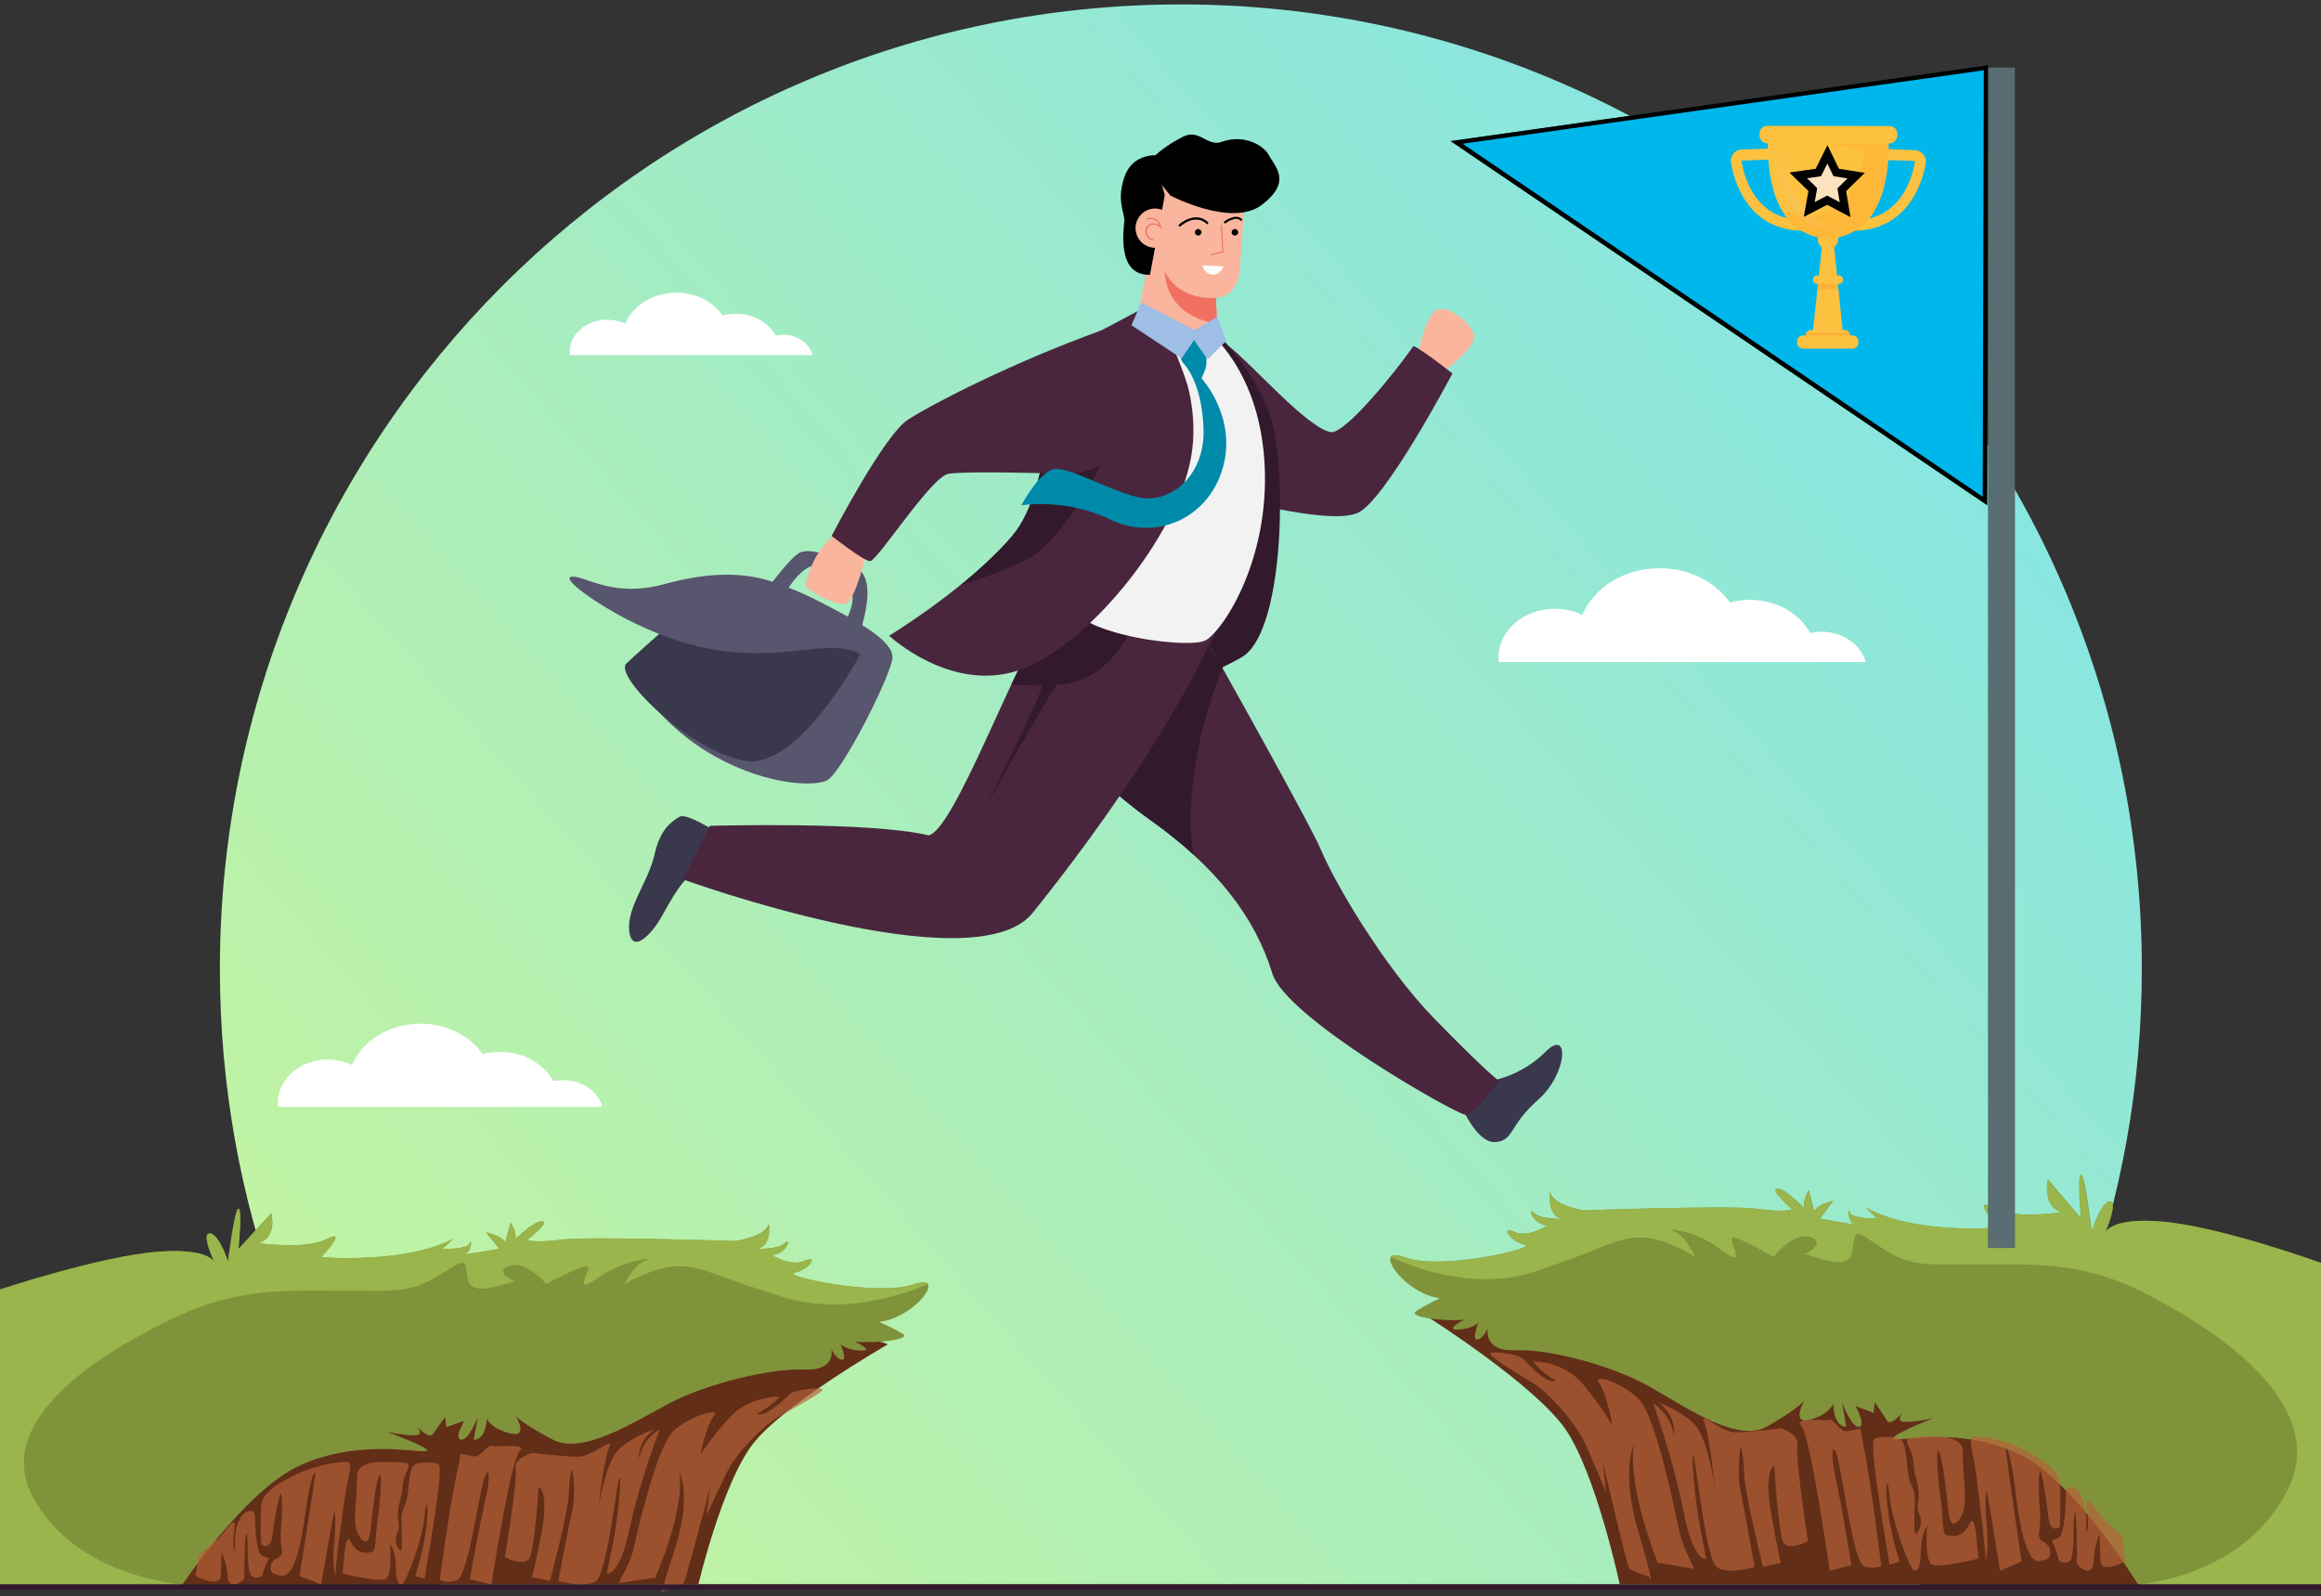 <svg width="285" height="196" viewBox="0 0 285 196" fill="none" xmlns="http://www.w3.org/2000/svg">
<rect x="0" y="0" width="285" height="196" fill="#333333" stroke="none"/>
<path fill-rule="evenodd" clip-rule="evenodd" d="M145 0.543C79.83 0.543 27 53.562 27 118.965C27 147.694 37.194 174.034 54.149 194.54H235.851C252.806 174.034 263 147.694 263 118.965C263 53.562 210.17 0.543 145 0.543Z" fill="url(#paint0_linear_1004_6112)"/>
<path d="M229.093 81.293C228.522 79.173 226.322 77.57 223.687 77.57C223.198 77.57 222.736 77.624 222.274 77.733C220.97 75.314 218.145 73.656 214.858 73.656C214.016 73.656 213.201 73.765 212.413 73.983C210.647 71.455 207.441 69.77 203.774 69.77C199.427 69.77 195.706 72.162 194.293 75.504C193.288 75.015 192.147 74.743 190.924 74.743C187.094 74.743 183.997 77.434 183.997 80.722C183.997 80.912 183.997 81.102 184.024 81.293H229.093Z" fill="white"/>
<path d="M73.974 135.914C73.485 134.039 71.529 132.625 69.193 132.625C68.758 132.625 68.35 132.68 67.943 132.761C66.802 130.642 64.275 129.147 61.396 129.147C60.635 129.147 59.929 129.256 59.25 129.419C57.701 127.191 54.849 125.696 51.616 125.696C47.758 125.696 44.471 127.816 43.222 130.778C42.352 130.343 41.32 130.098 40.233 130.098C36.865 130.098 34.121 132.462 34.121 135.397C34.121 135.56 34.121 135.751 34.148 135.914H73.974Z" fill="white"/>
<path d="M99.754 43.574C99.374 42.161 97.907 41.101 96.168 41.101C95.843 41.101 95.544 41.128 95.245 41.21C94.376 39.607 92.501 38.52 90.355 38.52C89.784 38.52 89.241 38.601 88.752 38.737C87.584 37.052 85.465 35.938 83.047 35.938C80.168 35.938 77.695 37.514 76.772 39.742C76.12 39.416 75.359 39.253 74.544 39.253C72.018 39.253 69.953 41.02 69.953 43.221C69.953 43.357 69.953 43.465 69.98 43.601H99.754V43.574Z" fill="white"/>
<path d="M105.459 78.113C106.627 74.472 107.361 70.477 104.725 69.499C102.063 68.548 100.162 67.27 98.369 67.787C97.173 68.14 93.805 72.868 93.805 72.868C93.805 72.868 96.087 74.906 95.924 74.173C95.788 73.439 98.45 69.173 100.162 69.499C101.873 69.798 104.372 71.075 104.671 73.086C104.943 75.097 102.715 78.113 102.715 78.113L105.894 78.385L105.459 78.113Z" fill="#58556E"/>
<path d="M88.969 71.238C91.251 70.097 95.761 71.347 100.841 73.983C105.948 76.591 109.588 78.765 109.588 80.695C109.588 82.624 103.313 95.043 101.493 95.858C99.673 96.646 93.289 96.32 86.687 92.217C80.086 88.113 77.233 82.352 77.233 82.352L88.969 71.238Z" fill="#58556E"/>
<path d="M105.622 80.369C101.302 76.618 90.246 70.667 88.996 71.238C87.746 71.808 78.51 79.907 76.907 81.483C75.304 83.086 85.22 92.651 91.713 93.44C98.205 94.282 105.622 80.369 105.622 80.369Z" fill="#3A384D"/>
<path d="M106.057 80.45C100.596 77.379 93.18 83.874 78.021 76.564C73.566 74.417 68.567 70.885 70.279 70.803C71.99 70.749 75.305 73.466 81.661 71.7C88.046 69.933 92.419 70.504 95.19 71.564C97.961 72.597 106.057 76.999 106.057 78.711C106.057 80.45 106.057 80.45 106.057 80.45Z" fill="#58556E"/>
<path d="M88.019 102.19C88.019 102.19 84.269 99.744 83.427 100.288C82.585 100.831 81.091 101.646 80.358 104.962C79.624 108.25 76.935 111.429 77.261 114.31C77.587 117.163 79.923 114.853 81.2 112.625C82.477 110.396 83.862 107.543 86.198 106.483C88.507 105.369 88.019 102.19 88.019 102.19Z" fill="#3A384D"/>
<path d="M182.801 132.734C183.235 132.734 186.821 132.109 189.81 129.12C192.771 126.158 192.472 131.864 188.859 135.044C185.246 138.223 185.898 140.126 183.561 140.234C181.225 140.343 179.215 135.343 179.215 135.343L182.801 132.734Z" fill="#3A384D"/>
<path d="M173.999 43.954C173.999 43.954 174.95 38.574 176.553 38.003C178.155 37.46 181.225 40.177 181.008 41.509C180.791 42.867 177.938 45.286 176.553 45.938C175.167 46.59 173.999 43.954 173.999 43.954Z" fill="#F9B59D"/>
<path d="M104.1 64.825C100.188 66.238 99.02 71.156 98.912 71.754C98.803 72.352 102.307 74.281 103.693 74.173C105.078 74.064 106.545 67.162 106.545 67.162L104.1 64.825Z" fill="#F9B59D"/>
<path d="M143.302 59.96C156.07 62.189 163.106 64.227 166.583 63.031C169.897 61.89 178.346 45.857 178.346 45.857C178.346 45.857 174.407 42.759 173.565 42.487C171.228 45.83 165.089 53.384 163.377 53.058C160.416 52.46 153.733 44.688 150.854 42.487C146.833 39.443 144.578 44.253 142.215 47.569C137.678 53.955 143.302 59.96 143.302 59.96Z" fill="#49263E"/>
<path d="M146.534 38.003C146.534 38.003 154.521 44.933 156.26 52.08C157.998 59.227 157.537 77.868 152.429 80.722C147.349 83.575 141.916 85.178 141.916 85.178L146.534 38.003Z" fill="#33192C"/>
<path d="M145.393 73.602C145.393 73.602 160.715 100.749 162.263 104.472C163.812 108.195 169.788 118.576 176.172 125.125C182.556 131.674 184.05 132.707 184.05 132.707C184.05 132.707 181.116 137 179.894 136.865C178.672 136.729 157.917 125.016 156.232 119.527C154.14 112.679 149.441 106.511 141.209 100.668C132.978 94.825 126.485 86.456 126.485 86.456C126.485 86.456 137.189 74.145 137.895 74.2C138.601 74.254 145.393 73.602 145.393 73.602Z" fill="#49263E"/>
<path d="M146.561 104.934C144.985 103.494 143.193 102.054 141.209 100.641C132.978 94.798 126.485 86.428 126.485 86.428C126.485 86.428 137.189 74.118 137.895 74.173C138.601 74.254 145.963 74.906 145.963 74.906C145.963 74.906 147.702 78.33 150.12 81.972C146.751 90.206 145.529 99.445 146.561 104.934Z" fill="#33192C"/>
<path d="M153.734 64.172C150.854 80.803 133.93 103.25 126.785 112.109C119.613 120.94 83.862 107.978 83.862 107.978L87.149 101.402C87.149 101.402 106.872 100.831 114.017 102.57C117.114 102 124.639 81.292 127.736 77.434C130.833 73.575 136.619 70.287 136.619 70.287L153.734 64.172Z" fill="#49263E"/>
<path d="M127.871 84.2C127.409 84.091 126.213 84.254 124.203 84.01C125.616 81.021 126.865 78.521 127.735 77.406C128.414 76.564 129.202 75.776 130.044 75.015L132.489 73.575L138.683 77.705C135.966 82.869 132.244 83.983 129.772 84.064C128.577 85.695 120.916 99.228 120.916 99.228C120.916 99.228 128.495 84.363 127.871 84.2Z" fill="#33192C"/>
<path d="M143.6 37.405C143.6 37.405 131.81 42.867 131.266 45.232C130.723 47.596 133.087 67.216 131.076 72.433C129.093 77.624 145.8 79.825 148.028 78.629C150.228 77.434 156.395 68.113 155.173 55.531C153.733 41.128 143.6 37.405 143.6 37.405Z" fill="#F2F2F2"/>
<path d="M141.155 37.405C141.155 37.405 148.001 46.21 146.262 56.102C144.524 65.966 133.359 79.58 125.019 82.325C116.679 85.07 109.181 78.059 109.181 78.059C109.181 78.059 118.879 72.162 124.285 65.803C129.691 59.444 128.713 43.248 130.56 42.732C132.435 42.215 141.155 37.405 141.155 37.405Z" fill="#49263E"/>
<path d="M124.312 65.803C126.839 62.841 127.98 57.705 128.659 53.058L138.711 49.416C138.711 49.416 132.272 65.966 125.671 68.928C121.84 70.64 119.395 71.428 118.037 71.808C120.238 69.961 122.52 67.895 124.312 65.803Z" fill="#33192C"/>
<path d="M141.155 37.405C141.291 36.807 143.03 35.802 143.03 35.802C143.03 35.802 148.327 42.406 148.816 44.552C149.305 46.699 147.077 51.074 147.077 51.074C147.077 51.074 144.035 40.721 141.155 37.405Z" fill="#F2F2F2"/>
<path d="M135.124 40.612C124.312 44.525 114.614 49.525 111.517 51.509C108.556 53.384 102.117 65.803 102.117 65.803C102.117 65.803 105.948 68.819 106.817 68.901C107.686 68.982 114.342 58.493 116.488 58.167C118.634 57.841 128.441 58.085 129.501 58.167C134.499 58.547 137.542 56.183 139.063 52.406C141.97 45.177 135.124 40.612 135.124 40.612Z" fill="#49263E"/>
<path d="M145.827 41.373C145.827 41.373 146.452 40.965 147.321 41.998C148.191 43.031 148.327 44.552 147.946 45.503C147.539 46.455 147.539 46.455 147.539 46.455C147.539 46.455 151.94 51.21 150.147 57.46C148.354 63.71 141.888 66.482 136.346 63.792C130.777 61.102 125.398 62.053 125.398 62.053C125.398 62.053 127.572 58.004 129.392 57.596C131.212 57.188 137.515 60.939 140.557 61.183C144.062 61.455 147.973 58.221 147.783 52.65C147.62 48.275 146.371 45.775 145.338 44.634C144.279 43.52 145.827 41.373 145.827 41.373Z" fill="#008AAA"/>
<path d="M175.603 161.884C175.603 161.884 188.479 170.069 192.228 175.488C195.977 180.936 198.884 194.512 198.884 194.512H262.589C262.589 194.512 260.605 168.002 206.001 163.309C205.947 163.337 178.346 159.705 175.603 161.884Z" fill="#632E18"/>
<path d="M285 155.068V194.54H262.534C262.534 194.54 254.765 181.885 248.055 178.617C241.344 175.349 234.825 176.745 232.814 176.745C230.804 176.745 237.405 174.119 237.405 174.119C237.405 174.119 235.449 174.594 233.955 174.594C232.923 174.594 233.303 173.868 233.629 173.449C233.113 174.008 232.081 175.041 231.701 174.427C231.184 173.589 230.206 172.164 230.206 172.164L230.043 173.477L227.843 172.639C227.843 172.639 229.147 174.985 228.278 175.181C227.408 175.377 226.213 172.276 226.186 172.192L226.702 175.181C225.126 175.181 225.099 172.36 225.099 172.36C225.099 172.36 224.637 173.672 222.247 174.315C219.91 174.957 221.486 172.08 221.568 171.968C221.54 172.024 220.535 173.142 216.976 175.153C213.363 177.22 207.197 172.89 202.606 170.292C198.042 167.666 190.136 165.599 186.089 165.795C182.122 165.99 182.666 163.169 182.693 163.085C182.666 163.141 182.122 164.398 181.389 164.482C180.655 164.566 181.552 162.415 181.552 162.415C181.552 162.415 180.818 163.169 179.053 163.253C177.287 163.337 179.786 162.024 179.786 162.024C177.45 162.303 172.75 161.744 173.891 160.99C175.032 160.236 176.798 159.398 176.798 159.398C173.402 159.035 170.061 155.207 170.821 154.313C171.038 154.062 171.609 154.034 172.587 154.397C177.042 156.045 188.995 153.196 187.23 152.833C185.464 152.47 184.241 150.403 185.926 151.241C187.61 152.079 190 150.486 190 150.486C188.099 150.291 187.637 148.056 188.343 148.894C189.05 149.732 191.984 149.676 191.984 149.676C189.892 149.425 190.354 146.268 190.354 146.268C190.435 147.944 194.456 148.615 194.456 148.615C194.456 148.615 212.576 147.972 215.754 148.419C218.932 148.894 220.101 148.503 220.101 148.503C220.101 148.503 217.194 145.989 218.253 145.961C219.313 145.933 221.568 148.391 221.568 148.391C221.323 147.553 222.111 146.129 222.111 146.129L222.763 148.754C223.306 147.805 225.099 147.441 225.099 147.441L223.496 149.62C223.496 149.62 228.93 150.626 227.843 150.347C226.783 150.067 226.974 148 227.137 148.838C227.3 149.676 230.587 149.62 230.587 149.62C230.098 149.285 229.174 148.28 229.174 148.28C235.123 151.66 245.392 150.71 245.392 150.71C245.392 150.71 241.969 146.771 244.659 148.28C247.321 149.788 253.135 148.838 253.135 148.838C250.717 148.056 251.505 144.844 251.505 144.844L255.552 149.62C255.552 149.62 255.063 144.145 255.552 144.229C256.041 144.313 256.856 151.269 256.856 151.269C256.856 151.269 257.997 147.525 259.111 147.525C259.98 147.525 259.057 150.067 258.568 151.269C259.084 150.57 260.66 149.592 265.414 149.984C272.558 150.57 285 155.068 285 155.068Z" fill="#80933B"/>
<path opacity="0.68" d="M188.223 167.171C188.223 167.171 191.929 167.047 194.336 169.918C196.744 172.79 197.988 175.042 197.988 175.042C197.988 175.042 197.312 171.057 196.365 169.819C195.418 168.582 199.178 169.696 201.261 171.824C203.371 173.953 205.751 185.908 206.238 188.16C206.725 190.413 208.321 192.764 207.942 192.64C207.564 192.517 203.56 191.873 203.56 191.873C203.56 191.873 199.909 183.012 200.585 177.418C200.585 177.418 199.016 180.784 201.234 188.259C203.452 195.734 202.478 193.606 202.478 193.606C202.478 193.606 200.179 192.863 199.99 192.492C199.827 192.121 197.474 182.517 196.798 179.398L197.258 183.334C197.258 183.334 196.203 180.784 194.85 177.69C193.525 174.596 189.981 170.933 188.575 170.042C187.168 169.151 183.111 166.775 183.002 166.255C182.894 165.76 186.6 166.255 187.087 166.874C187.574 167.493 189.765 169.696 190.739 169.597C191.712 169.498 190.414 169.696 188.223 167.171Z" fill="#B66237"/>
<path opacity="0.68" d="M203.693 172.238C203.693 172.238 206.358 173.152 208.063 174.881C209.742 176.61 210.595 182.759 210.595 182.759C210.595 182.759 209.928 176.239 209.262 174.634C208.596 173.029 211.314 175.869 213.02 175.869C214.725 175.869 218.696 175.375 218.696 175.375C218.696 175.375 220.961 176.042 220.694 177.499C220.428 178.956 222 189.23 222 189.23C222 189.23 219.468 190.638 218.909 189.23C218.376 187.822 217.896 180.685 217.896 180.166C217.896 179.623 216.537 180.462 217.497 185.921C218.456 191.379 218.696 191.897 218.696 191.897L216.484 192.391C216.484 192.391 214.245 183.525 214.166 180.882C214.086 178.24 213.712 177.573 213.712 177.573C213.712 177.573 213.259 180.808 213.739 183.13C214.245 185.451 215.445 192.416 215.445 192.416C215.445 192.416 212.114 193.404 210.808 192.416C209.475 191.428 208.25 179.499 207.957 178.734C207.663 177.993 208.01 183.624 208.756 187.526C209.502 191.428 209.502 191.428 209.502 191.428C209.502 191.428 207.93 191.848 206.731 185.624C205.532 179.4 203 172.288 203 172.288C203 172.288 205.212 173.621 205.532 176.264C205.532 176.214 205.985 173.967 203.693 172.238Z" fill="#B66237"/>
<path opacity="0.68" d="M224.664 192.855C224.664 192.855 222.309 176.236 221.187 175.068C220.066 173.901 224.328 174.571 224.664 174.323C225 174.075 226.01 175.913 226.795 175.739C227.58 175.565 228.505 175.416 228.505 175.416C228.505 175.416 228.168 174.174 229.009 178.496C229.851 182.819 231 192.259 231 192.259C231 192.259 230.187 192.756 228.925 192.333C227.664 191.911 226.402 182.422 225.785 179.59C225.169 176.758 224.552 177.503 225.477 181.85C226.402 186.173 227.327 192.184 227.327 192.184L224.664 192.855Z" fill="#B66237"/>
<path opacity="0.68" d="M232.009 192.116C232.009 191.788 229.35 177.122 230.15 176.692C230.922 176.263 232.896 176.44 233.325 176.692C233.754 176.945 233.982 177.626 234.211 180.252C234.44 182.877 235.212 182.195 235.126 184.644C235.04 187.092 235.04 187.698 235.126 188.203C235.212 188.708 236.27 187.345 235.698 186.007C235.126 184.644 235.898 184.341 235.469 182.296C235.04 180.252 235.126 181.438 234.955 179.494C234.783 177.551 233.182 176.516 235.126 176.44C237.071 176.364 241.046 175.935 241.017 178.308C240.989 180.681 241.418 183.129 241.246 184.745C241.075 186.36 239.845 187.875 239.473 186.613C239.101 185.351 239.33 185.805 238.873 182.296C238.415 178.813 238.301 178.636 238.015 178.131C237.729 177.626 237.872 181.085 238.272 183.887C238.672 186.689 238.472 188.279 238.987 188.456C239.502 188.632 240.96 188.96 241.847 187.092C242.733 185.224 242.733 191.333 242.991 191.333C243.248 191.333 238.158 192.595 237.214 192.091C236.27 191.586 236.642 187.345 236.642 187.345C236.642 187.345 235.898 188.203 235.87 190.475C235.841 192.772 235.355 192.999 234.955 192.797C234.554 192.595 232.324 187.092 231.981 183.382C231.666 179.646 230.98 184.745 233.267 191.762L232.009 192.116Z" fill="#B66237"/>
<path opacity="0.68" d="M245.585 192.855C245.416 191.942 244.15 183.746 243.982 183.252C243.813 182.758 243.729 184.733 243.982 187.547C244.235 190.362 243.757 192.189 243.813 191.596C243.897 191.028 243.054 183.968 242.632 180.833C242.21 177.697 241.451 176.29 242.632 176.364C243.813 176.438 246.147 176.784 248.228 177.846C250.31 178.932 252.756 180.265 252.925 182.166C253.094 184.067 252.925 187.449 252.925 187.449C252.925 187.449 251.744 188.535 251.491 186.042C251.238 183.548 250.731 180.981 250.563 180.66C250.394 180.339 250.225 182.487 250.478 185.375C250.731 188.263 249.803 188.683 250.984 189.35C252.166 190.016 251.828 191.423 251.153 191.497C250.478 191.571 248.735 193.546 247.497 183.227C246.907 178.166 246.232 177.179 246.316 178.166C246.4 179.154 248.228 191.744 248.228 191.744L245.585 192.855Z" fill="#B66237"/>
<path opacity="0.68" d="M252.818 191.639C252.818 191.639 252.566 190.433 252.174 189.662C251.753 188.892 252.146 189.226 252.818 188.789C253.491 188.353 253.659 185.169 253.659 183.628C253.659 182.088 254.583 182.524 255.088 182.935C255.592 183.372 256.265 185.195 256.181 187.095C256.096 188.969 256.601 187.993 256.265 185.22C255.928 182.447 257.441 185.785 258.506 186.735C259.599 187.685 260.664 188.635 260.664 189.072C260.664 189.508 261 191.665 261 191.665C261 191.665 258.002 193.385 257.918 191.665C257.834 189.945 257.834 188.404 257.834 188.404C257.834 188.404 257.161 189.611 257.077 191.768C256.993 193.925 254.92 192.281 255.004 191.845C255.088 191.408 255.004 185.374 254.752 185.734C254.499 186.068 254.836 191.152 254.163 191.665C253.491 192.153 252.818 191.639 252.818 191.639Z" fill="#B66237"/>
<path d="M285 155.068V194.54H262.534C262.534 194.54 275.628 193.702 280.952 182.835C286.277 171.968 270.928 162.582 263.159 158.671C255.389 154.76 249.25 155.291 243.164 155.235C237.079 155.207 234.987 155.682 231.483 153.503C227.978 151.297 227.815 150.403 227.489 153.503C227.164 156.492 222.274 153.95 221.567 153.978C222.029 153.783 224.175 152.693 222.409 151.939C220.318 151.045 217.764 154.341 217.764 154.341C217.764 154.341 214.015 152.107 212.874 151.939C211.76 151.799 215.02 156.213 211.407 153.503C207.821 150.766 203.964 150.794 205.431 151.157C206.898 151.52 208.147 154.341 208.147 154.341C208.147 154.341 204.453 151.883 201.383 151.939C198.313 151.967 196.873 153.392 188.289 156.185C179.704 158.951 170.767 154.313 170.767 154.313C170.984 154.062 171.554 154.034 172.532 154.397C176.988 156.045 188.941 153.196 187.175 152.833C185.409 152.47 184.187 150.403 185.871 151.241C187.555 152.079 189.946 150.486 189.946 150.486C188.044 150.291 187.582 148.056 188.289 148.894C188.995 149.732 191.929 149.676 191.929 149.676C189.837 149.425 190.299 146.268 190.299 146.268C190.381 147.944 194.401 148.615 194.401 148.615C194.401 148.615 212.521 147.972 215.699 148.419C218.878 148.894 220.046 148.503 220.046 148.503C220.046 148.503 217.139 145.989 218.199 145.961C219.258 145.933 221.513 148.391 221.513 148.391C221.268 147.553 222.056 146.129 222.056 146.129L222.708 148.754C223.252 147.805 225.045 147.441 225.045 147.441L223.442 149.62C223.442 149.62 228.875 150.626 227.788 150.347C226.729 150.067 226.919 148 227.082 148.838C227.245 149.676 230.532 149.62 230.532 149.62C230.043 149.285 229.119 148.28 229.119 148.28C235.069 151.66 245.338 150.71 245.338 150.71C245.338 150.71 241.915 146.771 244.604 148.28C247.266 149.788 253.08 148.838 253.08 148.838C250.662 148.056 251.45 144.844 251.45 144.844L255.498 149.62C255.498 149.62 255.009 144.145 255.498 144.229C255.987 144.313 256.802 151.269 256.802 151.269C256.802 151.269 257.943 147.525 259.057 147.525C259.926 147.525 259.002 150.067 258.513 151.269C259.029 150.57 260.605 149.592 265.359 149.984C272.558 150.57 285 155.068 285 155.068Z" fill="#99B54B"/>
<path d="M109 165.08C109 165.08 96.134 172.452 92.392 177.366C88.65 182.28 85.754 194.54 85.754 194.54H22C22 194.54 23.994 170.602 78.625 166.397C78.625 166.372 106.214 163.13 109 165.08Z" fill="#632E18"/>
<path d="M0 158.313V194.54H22.422C22.422 194.54 30.16 182.911 36.862 179.92C43.564 176.904 50.076 178.193 52.065 178.193C54.054 178.193 47.46 175.795 47.46 175.795C47.46 175.795 49.395 176.233 50.893 176.233C51.928 176.233 51.547 175.589 51.22 175.176C51.738 175.692 52.773 176.646 53.154 176.079C53.672 175.305 54.653 174.016 54.653 174.016L54.816 175.228L57.023 174.454C57.023 174.454 55.715 176.594 56.587 176.775C57.459 176.955 58.658 174.119 58.685 174.016L58.168 176.775C59.721 176.775 59.775 174.196 59.775 174.196C59.775 174.196 60.238 175.408 62.636 176.001C64.979 176.594 63.371 173.939 63.317 173.861C63.344 173.913 64.352 174.918 67.894 176.775C71.517 178.657 77.675 174.712 82.225 172.288C86.775 169.89 94.675 167.982 98.708 168.163C102.686 168.343 102.113 165.739 102.086 165.662C102.113 165.713 102.658 166.874 103.367 166.951C104.102 167.028 103.203 165.069 103.203 165.069C103.203 165.069 103.939 165.765 105.71 165.842C107.481 165.92 104.974 164.734 104.974 164.734C107.317 164.992 112.003 164.476 110.859 163.78C109.715 163.084 107.944 162.31 107.944 162.31C111.322 161.975 114.673 158.468 113.883 157.643C113.665 157.411 113.093 157.385 112.112 157.72C107.671 159.242 95.738 156.638 97.509 156.277C99.28 155.941 100.506 154.033 98.79 154.807C97.1 155.58 94.73 154.111 94.73 154.111C96.637 153.93 97.1 151.867 96.365 152.641C95.656 153.415 92.741 153.363 92.741 153.363C94.839 153.131 94.349 150.243 94.349 150.243C94.267 151.79 90.262 152.383 90.262 152.383C90.262 152.383 72.171 151.79 69.011 152.203C65.851 152.641 64.679 152.28 64.679 152.28C64.679 152.28 67.594 149.985 66.532 149.959C65.469 149.934 63.235 152.203 63.235 152.203C63.48 151.429 62.69 150.14 62.69 150.14L62.036 152.538C61.491 151.687 59.693 151.326 59.693 151.326L61.301 153.337C61.301 153.337 55.879 154.265 56.969 154.008C58.031 153.75 57.841 151.867 57.677 152.641C57.514 153.415 54.217 153.363 54.217 153.363C54.708 153.054 55.606 152.125 55.606 152.125C49.694 155.219 39.423 154.369 39.423 154.369C39.423 154.369 42.829 150.759 40.159 152.125C37.489 153.492 31.686 152.641 31.686 152.641C34.11 151.919 33.293 148.98 33.293 148.98L29.261 153.363C29.261 153.363 29.751 148.335 29.261 148.412C28.77 148.49 27.98 154.884 27.98 154.884C27.98 154.884 26.863 151.455 25.719 151.455C24.847 151.455 25.773 153.776 26.264 154.884C25.746 154.24 24.166 153.337 19.425 153.698C12.396 154.188 0 158.313 0 158.313Z" fill="#80933B"/>
<path opacity="0.68" d="M95.77 171.484C95.77 171.484 92.067 171.372 89.671 173.97C87.275 176.545 86.023 178.583 86.023 178.583C86.023 178.583 86.704 175 87.656 173.88C88.609 172.761 84.852 173.768 82.728 175.672C80.632 177.575 78.209 188.346 77.746 190.362C77.283 192.377 75.677 194.504 76.058 194.392C76.439 194.28 80.442 193.721 80.442 193.721C80.442 193.721 84.09 185.749 83.436 180.71C83.436 180.71 85.016 183.733 82.783 190.474C80.578 197.214 81.531 195.288 81.531 195.288C81.531 195.288 83.845 194.616 84.008 194.28C84.171 193.945 86.513 185.301 87.221 182.502L86.758 186.04C86.758 186.04 87.82 183.756 89.154 180.957C90.488 178.157 94.028 174.866 95.416 174.06C96.805 173.253 100.889 171.104 100.998 170.656C101.107 170.208 97.404 170.656 96.914 171.216C96.424 171.775 94.245 173.768 93.265 173.656C92.258 173.567 93.565 173.746 95.77 171.484Z" fill="#B66237"/>
<path opacity="0.68" d="M80.383 175.487C80.383 175.487 77.699 176.337 76.008 177.944C74.318 179.551 73.459 185.223 73.459 185.223C73.459 185.223 74.13 179.184 74.801 177.714C75.472 176.245 72.734 178.862 71.017 178.862C69.299 178.862 65.328 178.403 65.328 178.403C65.328 178.403 63.074 179.023 63.315 180.355C63.583 181.687 62 191.193 62 191.193C62 191.193 64.549 192.501 65.086 191.193C65.623 189.884 66.106 183.294 66.106 182.812C66.106 182.307 67.475 183.087 66.508 188.139C65.542 193.19 65.301 193.65 65.301 193.65L67.528 194.109C67.528 194.109 69.756 185.911 69.836 183.455C69.917 180.998 70.292 180.401 70.292 180.401C70.292 180.401 70.749 183.386 70.266 185.544C69.756 187.68 68.548 194.132 68.548 194.132C68.548 194.132 71.876 195.05 73.191 194.132C74.506 193.213 75.74 182.169 76.035 181.48C76.331 180.791 75.982 186.003 75.257 189.608C74.506 193.213 74.506 193.213 74.506 193.213C74.506 193.213 76.062 193.604 77.27 187.84C78.477 182.1 81 175.51 81 175.51C81 175.51 78.799 176.727 78.477 179.184C78.531 179.161 78.075 177.094 80.383 175.487Z" fill="#B66237"/>
<path opacity="0.68" d="M60.344 194.54C60.344 194.54 62.684 179.281 63.811 178.202C64.939 177.124 60.654 177.744 60.344 177.514C60.005 177.285 58.99 178.96 58.201 178.822C57.411 178.661 56.509 178.524 56.509 178.524C56.509 178.524 56.848 177.376 56.002 181.346C55.156 185.339 54 193.989 54 193.989C54 193.989 54.818 194.448 56.086 194.058C57.327 193.668 58.624 184.949 59.244 182.333C59.864 179.74 60.484 180.428 59.554 184.398C58.624 188.39 57.693 193.897 57.693 193.897L60.344 194.54Z" fill="#B66237"/>
<path opacity="0.68" d="M52.14 193.839C52.14 193.539 54.586 180.171 53.868 179.801C53.15 179.408 51.342 179.57 50.943 179.801C50.544 180.032 50.332 180.657 50.119 183.039C49.906 185.421 49.188 184.82 49.294 187.063C49.374 189.306 49.374 189.838 49.294 190.301C49.215 190.763 48.231 189.538 48.763 188.289C49.294 187.063 48.577 186.762 48.975 184.912C49.374 183.039 49.294 184.126 49.454 182.345C49.614 180.564 51.103 179.639 49.294 179.57C47.486 179.501 43.817 179.107 43.843 181.281C43.87 183.455 43.471 185.675 43.631 187.156C43.79 188.613 44.934 190 45.279 188.844C45.625 187.687 45.412 188.104 45.838 184.912C46.263 181.744 46.37 181.582 46.636 181.119C46.901 180.657 46.769 183.825 46.396 186.369C46.024 188.913 46.21 190.393 45.731 190.532C45.253 190.694 43.897 190.995 43.072 189.306C42.248 187.618 42.248 193.169 42.009 193.169C41.77 193.169 46.476 194.325 47.353 193.862C48.231 193.4 47.885 189.538 47.885 189.538C47.885 189.538 48.577 190.301 48.603 192.382C48.63 194.464 49.055 194.672 49.428 194.487C49.8 194.302 51.874 189.283 52.166 185.907C52.459 182.507 53.097 187.132 50.97 193.539L52.14 193.839Z" fill="#B66237"/>
<path opacity="0.68" d="M39.433 194.54C39.603 193.702 40.848 186.229 41.018 185.776C41.188 185.323 41.273 187.134 41.018 189.694C40.763 192.253 41.245 193.928 41.188 193.408C41.103 192.887 41.952 186.455 42.377 183.579C42.801 180.703 43.537 179.412 42.377 179.503C41.216 179.57 38.867 179.888 36.773 180.861C34.679 181.835 32.245 183.081 32.075 184.802C31.906 186.523 32.075 189.626 32.075 189.626C32.075 189.626 33.236 190.599 33.49 188.335C33.745 186.07 34.255 183.715 34.424 183.42C34.594 183.126 34.764 185.074 34.509 187.723C34.255 190.373 35.188 190.758 34 191.347C32.84 191.958 33.151 193.226 33.83 193.317C34.509 193.385 36.264 195.174 37.509 185.753C38.103 181.133 38.782 180.227 38.698 181.133C38.613 182.039 36.773 193.521 36.773 193.521L39.433 194.54Z" fill="#B66237"/>
<path opacity="0.68" d="M32.177 193.519C32.177 193.519 32.431 192.451 32.825 191.769C33.248 191.087 32.853 191.382 32.177 191.019C31.5 190.632 31.331 187.836 31.331 186.472C31.331 185.109 30.4 185.495 29.921 185.859C29.414 186.245 28.765 187.859 28.85 189.518C28.934 191.178 28.427 190.314 28.765 187.859C29.103 185.404 27.609 188.359 26.509 189.2C25.438 190.041 24.338 190.86 24.338 191.246C24.338 191.632 24 193.519 24 193.519C24 193.519 27.017 195.042 27.102 193.519C27.186 191.996 27.186 190.632 27.186 190.632C27.186 190.632 27.863 191.701 27.947 193.587C28.032 195.474 30.119 194.042 30.034 193.656C29.949 193.269 30.034 187.973 30.288 188.268C30.541 188.564 30.203 193.042 30.88 193.496C31.5 193.974 32.177 193.519 32.177 193.519Z" fill="#B66237"/>
<path d="M0 158.354V194.54H22.445C22.445 194.54 9.355 193.767 4.036 183.8C-1.282 173.833 14.046 165.231 21.791 161.625C29.536 158.019 35.673 158.508 41.755 158.483C47.836 158.457 49.936 158.895 53.427 156.886C56.918 154.877 57.109 154.053 57.409 156.886C57.736 159.642 62.618 157.298 63.3 157.324C62.836 157.143 60.682 156.165 62.455 155.469C64.555 154.645 67.091 157.659 67.091 157.659C67.091 157.659 70.855 155.598 71.973 155.469C73.091 155.341 69.846 159.41 73.418 156.912C77.018 154.413 80.836 154.413 79.391 154.748C77.918 155.083 76.664 157.684 76.664 157.684C76.664 157.684 80.346 155.444 83.427 155.469C86.509 155.495 87.955 156.809 96.518 159.358C105.082 161.908 114 157.633 114 157.633C113.782 157.401 113.209 157.375 112.227 157.71C107.782 159.23 95.836 156.628 97.609 156.268C99.382 155.933 100.609 154.027 98.891 154.8C97.2 155.572 94.827 154.104 94.827 154.104C96.736 153.924 97.2 151.864 96.464 152.636C95.755 153.409 92.836 153.357 92.836 153.357C94.936 153.126 94.445 150.241 94.445 150.241C94.364 151.786 90.355 152.379 90.355 152.379C90.355 152.379 72.246 151.786 69.082 152.198C65.918 152.636 64.746 152.276 64.746 152.276C64.746 152.276 67.664 149.984 66.6 149.958C65.536 149.932 63.3 152.198 63.3 152.198C63.545 151.426 62.755 150.138 62.755 150.138L62.1 152.533C61.554 151.683 59.755 151.323 59.755 151.323L61.364 153.332C61.364 153.332 55.936 154.259 57.027 154.001C58.091 153.744 57.9 151.864 57.736 152.636C57.573 153.409 54.273 153.357 54.273 153.357C54.764 153.048 55.664 152.121 55.664 152.121C49.745 155.212 39.464 154.362 39.464 154.362C39.464 154.362 42.873 150.756 40.2 152.121C37.527 153.486 31.718 152.636 31.718 152.636C34.145 151.915 33.327 148.979 33.327 148.979L29.291 153.357C29.291 153.357 29.782 148.335 29.291 148.412C28.8 148.49 28.009 154.877 28.009 154.877C28.009 154.877 26.891 151.452 25.745 151.452C24.873 151.452 25.8 153.77 26.291 154.877C25.773 154.233 24.191 153.332 19.445 153.692C12.409 154.233 0 158.354 0 158.354Z" fill="#99B54B"/>
<path d="M178.86 17.486L243.869 8.301L243.733 61.482L178.86 17.486Z" fill="#245C2E"/>
<path d="M243.597 8.627L243.462 60.993L179.594 17.649L243.597 8.627ZM244.141 8.002L178.127 17.323L244.005 62.026L244.141 8.002Z" fill="#245C2E"/>
<path d="M247.402 8.301H244.142V153.224H247.402V8.301Z" fill="#245C2E"/>
<path d="M236.154 18.954C235.909 18.628 235.529 18.438 235.121 18.438L231.916 18.302C231.943 17.16 231.861 16.427 231.861 16.427L224.499 16.399L217.137 16.372C217.137 16.372 217.056 17.133 217.083 18.247L213.877 18.356C213.47 18.356 213.089 18.546 212.845 18.872C212.6 19.198 212.465 19.606 212.546 19.986C212.736 21.073 213.252 23.193 214.584 25.014C215.344 26.019 216.241 26.834 217.3 27.378C218.441 27.976 219.772 28.302 221.212 28.329C222.109 28.873 223.168 29.226 224.472 29.28C225.776 29.226 226.863 28.873 227.759 28.329C229.226 28.302 230.53 27.976 231.671 27.378C232.731 26.834 233.654 26.046 234.415 25.014C235.773 23.193 236.289 21.101 236.48 19.986C236.534 19.66 236.425 19.253 236.154 18.954ZM213.85 19.796C213.85 19.796 213.85 19.769 213.877 19.742C213.904 19.715 213.932 19.715 213.932 19.715L217.137 19.606C217.3 21.834 217.816 24.742 219.446 26.78C215.317 25.775 214.149 21.698 213.85 19.796ZM235.148 19.851C234.822 21.753 233.654 25.829 229.525 26.834C231.155 24.796 231.698 21.889 231.861 19.66L235.094 19.769C235.094 19.769 235.121 19.769 235.148 19.796C235.148 19.823 235.148 19.823 235.148 19.851Z" fill="#245C2E"/>
<path d="M236.154 18.954C235.909 18.628 235.529 18.438 235.121 18.438L231.916 18.302C231.943 17.16 231.861 16.427 231.861 16.427L224.499 16.399L217.137 16.372C217.137 16.372 217.056 17.133 217.083 18.247L213.877 18.356C213.47 18.356 213.089 18.546 212.845 18.872C212.6 19.198 212.465 19.606 212.546 19.986C212.736 21.073 213.252 23.193 214.584 25.014C215.344 26.019 216.241 26.834 217.3 27.378C218.441 27.976 219.772 28.302 221.212 28.329C222.109 28.873 223.168 29.226 224.472 29.28C225.776 29.226 226.863 28.873 227.759 28.329C229.226 28.302 230.53 27.976 231.671 27.378C232.731 26.834 233.654 26.046 234.415 25.014C235.773 23.193 236.289 21.101 236.48 19.986C236.534 19.66 236.425 19.253 236.154 18.954ZM213.85 19.796C213.85 19.796 213.85 19.769 213.877 19.742C213.904 19.715 213.932 19.715 213.932 19.715L217.137 19.606C217.3 21.834 217.816 24.742 219.446 26.78C215.317 25.775 214.149 21.698 213.85 19.796ZM235.148 19.851C234.822 21.753 233.654 25.829 229.525 26.834C231.155 24.796 231.698 21.889 231.861 19.66L235.094 19.769C235.094 19.769 235.121 19.769 235.148 19.796C235.148 19.823 235.148 19.823 235.148 19.851Z" fill="#245C2E"/>
<path d="M226.292 40.857L224.988 28.084L224.472 29.362V29.335L223.956 28.057L222.598 40.83L226.292 40.857Z" fill="#245C2E"/>
<path d="M226.292 40.857L224.988 28.084L224.472 29.362V29.335L223.956 28.057L222.598 40.83L226.292 40.857Z" fill="#245C2E"/>
<path d="M225.723 29.334C225.723 30.041 225.152 30.612 224.446 30.585C223.74 30.585 223.169 30.014 223.196 29.307C223.196 28.601 223.767 28.03 224.473 28.057C225.179 28.057 225.75 28.628 225.723 29.334Z" fill="#245C2E"/>
<path d="M225.723 29.334C225.723 30.041 225.152 30.612 224.446 30.585C223.74 30.585 223.169 30.014 223.196 29.307C223.196 28.601 223.767 28.03 224.473 28.057C225.179 28.057 225.75 28.628 225.723 29.334Z" fill="#245C2E"/>
<path d="M225.831 34.851H223.087C222.842 34.851 222.625 34.633 222.625 34.389V34.28C222.625 34.036 222.842 33.818 223.087 33.818H225.831C226.075 33.818 226.292 34.036 226.292 34.28V34.389C226.292 34.633 226.102 34.851 225.831 34.851Z" fill="#245C2E"/>
<path d="M225.831 34.851H223.087C222.842 34.851 222.625 34.633 222.625 34.389V34.28C222.625 34.036 222.842 33.818 223.087 33.818H225.831C226.075 33.818 226.292 34.036 226.292 34.28V34.389C226.292 34.633 226.102 34.851 225.831 34.851Z" fill="#245C2E"/>
<path d="M226.592 41.753H222.3C222.001 41.753 221.757 41.509 221.757 41.21V41.074C221.757 40.775 222.001 40.53 222.3 40.53H226.592C226.891 40.53 227.136 40.775 227.136 41.074V41.21C227.136 41.509 226.891 41.753 226.592 41.753Z" fill="#245C2E"/>
<path d="M226.592 41.753H222.3C222.001 41.753 221.757 41.509 221.757 41.21V41.074C221.757 40.775 222.001 40.53 222.3 40.53H226.592C226.891 40.53 227.136 40.775 227.136 41.074V41.21C227.136 41.509 226.891 41.753 226.592 41.753Z" fill="#245C2E"/>
<path d="M225.668 34.851L223.223 34.824L223.169 35.53H225.75L225.668 34.851Z" fill="#245C2E"/>
<path d="M225.668 34.851L223.223 34.824L223.169 35.53H225.75L225.668 34.851Z" fill="#245C2E"/>
<path d="M221.784 40.857C221.757 40.911 221.757 40.965 221.757 40.992V41.264C221.757 41.509 221.974 41.726 222.219 41.726H226.674C226.918 41.726 227.136 41.509 227.136 41.264V40.992C227.136 40.938 227.136 40.884 227.109 40.857H221.784Z" fill="#245C2E"/>
<path d="M221.784 40.857C221.757 40.911 221.757 40.965 221.757 40.992V41.264C221.757 41.509 221.974 41.726 222.219 41.726H226.674C226.918 41.726 227.136 41.509 227.136 41.264V40.992C227.136 40.938 227.136 40.884 227.109 40.857H221.784Z" fill="#245C2E"/>
<path d="M227.46 42.813H221.402C220.995 42.813 220.669 42.487 220.669 42.08V41.916C220.669 41.509 220.995 41.183 221.402 41.183H227.46C227.868 41.183 228.194 41.509 228.194 41.916V42.08C228.194 42.487 227.868 42.813 227.46 42.813Z" fill="#245C2E"/>
<path d="M227.46 42.813H221.402C220.995 42.813 220.669 42.487 220.669 42.08V41.916C220.669 41.509 220.995 41.183 221.402 41.183H227.46C227.868 41.183 228.194 41.509 228.194 41.916V42.08C228.194 42.487 227.868 42.813 227.46 42.813Z" fill="#245C2E"/>
<path d="M231.862 16.427H229.172C229.172 16.481 229.172 16.562 229.172 16.617C225.07 16.671 217.165 16.753 217.165 16.753L229.009 18.302C228.493 21.916 226.836 26.372 221.783 26.617C220.615 26.563 219.637 26.264 218.795 25.829C219.882 27.731 221.647 29.199 224.5 29.334C233.057 28.9 231.862 16.427 231.862 16.427Z" fill="#245C2E"/>
<path d="M231.997 17.622L217.002 17.595C216.458 17.595 216.051 17.16 216.051 16.617V16.399C216.051 15.856 216.485 15.448 217.029 15.448L232.024 15.476C232.568 15.476 232.975 15.91 232.975 16.454V16.671C232.948 17.188 232.513 17.622 231.997 17.622Z" fill="#245C2E"/>
<path d="M231.997 17.622L217.002 17.595C216.458 17.595 216.051 17.16 216.051 16.617V16.399C216.051 15.856 216.485 15.448 217.029 15.448L232.024 15.476C232.568 15.476 232.975 15.91 232.975 16.454V16.671C232.948 17.188 232.513 17.622 231.997 17.622Z" fill="#245C2E"/>
<path d="M218.524 18.709C218.524 18.709 217.681 27.949 225.016 28.084C224.989 28.084 219.746 26.101 218.524 18.709Z" fill="#245C2E"/>
<path d="M224.609 19.307L225.695 21.535L228.167 21.916L226.374 23.655L226.782 26.101L224.609 24.932L222.381 26.073L222.816 23.628L221.05 21.889L223.495 21.535L224.609 19.307Z" fill="#245C2E"/>
<path d="M224.391 18.954L225.477 21.182L227.922 21.563L226.156 23.302L226.564 25.747L224.363 24.579L222.163 25.72L222.598 23.275L220.805 21.535L223.277 21.182L224.391 18.954Z" fill="#245C2E"/>
<path d="M224.391 18.954L225.477 21.182L227.922 21.563L226.156 23.302L226.564 25.747L224.363 24.579L222.163 25.72L222.598 23.275L220.805 21.535L223.277 21.182L224.391 18.954Z" fill="#245C2E"/>
<path d="M178.86 17.486L243.869 8.301L243.733 61.482L178.86 17.486Z" fill="#00B7EC"/>
<path d="M243.597 8.627L243.462 60.993L179.594 17.649L243.597 8.627ZM244.141 8.002L178.127 17.323L244.005 62.026L244.141 8.002Z" fill="black"/>
<path d="M247.402 8.301H244.142V153.224H247.402V8.301Z" fill="#5A6D73"/>
<path d="M236.154 18.954C235.909 18.628 235.529 18.438 235.121 18.438L231.916 18.302C231.943 17.16 231.861 16.427 231.861 16.427L224.499 16.399L217.137 16.372C217.137 16.372 217.056 17.133 217.083 18.247L213.877 18.356C213.47 18.356 213.089 18.546 212.845 18.872C212.6 19.198 212.465 19.606 212.546 19.986C212.736 21.073 213.252 23.193 214.584 25.014C215.344 26.019 216.241 26.834 217.3 27.378C218.441 27.976 219.772 28.302 221.212 28.329C222.109 28.873 223.168 29.226 224.472 29.28C225.776 29.226 226.863 28.873 227.759 28.329C229.226 28.302 230.53 27.976 231.671 27.378C232.731 26.834 233.654 26.046 234.415 25.014C235.773 23.193 236.289 21.101 236.48 19.986C236.534 19.66 236.425 19.253 236.154 18.954ZM213.85 19.796C213.85 19.796 213.85 19.769 213.877 19.742C213.904 19.715 213.932 19.715 213.932 19.715L217.137 19.606C217.3 21.834 217.816 24.742 219.446 26.78C215.317 25.775 214.149 21.698 213.85 19.796ZM235.148 19.851C234.822 21.753 233.654 25.829 229.525 26.834C231.155 24.796 231.698 21.889 231.861 19.66L235.094 19.769C235.094 19.769 235.121 19.769 235.148 19.796C235.148 19.823 235.148 19.823 235.148 19.851Z" fill="#FCC13F"/>
<path d="M226.292 40.857L224.988 28.084L224.472 29.362V29.335L223.956 28.057L222.598 40.83L226.292 40.857Z" fill="#FCC13F"/>
<path d="M225.723 29.334C225.723 30.041 225.152 30.612 224.446 30.585C223.74 30.585 223.169 30.014 223.196 29.307C223.196 28.601 223.767 28.03 224.473 28.057C225.179 28.057 225.75 28.628 225.723 29.334Z" fill="#FCC13F"/>
<path d="M225.831 34.851H223.087C222.842 34.851 222.625 34.633 222.625 34.389V34.28C222.625 34.036 222.842 33.818 223.087 33.818H225.831C226.075 33.818 226.292 34.036 226.292 34.28V34.389C226.292 34.633 226.102 34.851 225.831 34.851Z" fill="#FCC13F"/>
<path d="M226.592 41.753H222.3C222.001 41.753 221.757 41.509 221.757 41.21V41.074C221.757 40.775 222.001 40.53 222.3 40.53H226.592C226.891 40.53 227.136 40.775 227.136 41.074V41.21C227.136 41.509 226.891 41.753 226.592 41.753Z" fill="#FCC13F"/>
<g opacity="0.5">
<path d="M225.668 34.851L223.223 34.824L223.169 35.53H225.75L225.668 34.851Z" fill="#FFA42F"/>
</g>
<g opacity="0.5">
<path d="M221.784 40.857C221.757 40.911 221.757 40.965 221.757 40.992V41.264C221.757 41.509 221.974 41.726 222.219 41.726H226.674C226.918 41.726 227.136 41.509 227.136 41.264V40.992C227.136 40.938 227.136 40.884 227.109 40.857H221.784Z" fill="#FFA42F"/>
</g>
<path d="M227.46 42.813H221.402C220.995 42.813 220.669 42.487 220.669 42.08V41.916C220.669 41.509 220.995 41.183 221.402 41.183H227.46C227.868 41.183 228.194 41.509 228.194 41.916V42.08C228.194 42.487 227.868 42.813 227.46 42.813Z" fill="#FCC13F"/>
<path opacity="0.3" d="M231.862 16.427H229.172C229.172 16.481 229.172 16.562 229.172 16.617C225.07 16.671 217.165 16.753 217.165 16.753L229.009 18.302C228.493 21.916 226.836 26.372 221.783 26.617C220.615 26.563 219.637 26.264 218.795 25.829C219.882 27.731 221.647 29.199 224.5 29.334C233.057 28.9 231.862 16.427 231.862 16.427Z" fill="#FFA42F"/>
<path d="M231.997 17.622L217.002 17.595C216.458 17.595 216.051 17.16 216.051 16.617V16.399C216.051 15.856 216.485 15.448 217.029 15.448L232.024 15.476C232.568 15.476 232.975 15.91 232.975 16.454V16.671C232.948 17.188 232.513 17.622 231.997 17.622Z" fill="#FCC13F"/>
<path opacity="0.3" d="M218.524 18.709C218.524 18.709 217.681 27.949 225.016 28.084C224.989 28.084 219.746 26.101 218.524 18.709Z" fill="#F4C676"/>
<path opacity="0.3" d="M224.609 19.307L225.695 21.535L228.167 21.916L226.374 23.655L226.782 26.101L224.609 24.932L222.381 26.073L222.816 23.628L221.05 21.889L223.495 21.535L224.609 19.307Z" fill="#FFA42F"/>
<path d="M224.391 18.954L225.477 21.182L227.922 21.563L226.156 23.302L226.564 25.747L224.363 24.579L222.163 25.72L222.598 23.275L220.805 21.535L223.277 21.182L224.391 18.954Z" fill="#FEE2BF"/>
<path d="M224.391 18.954L225.477 21.182L227.922 21.563L226.156 23.302L226.564 25.747L224.363 24.579L222.163 25.72L222.598 23.275L220.805 21.535L223.277 21.182L224.391 18.954Z" stroke="black" stroke-miterlimit="10"/>
<path d="M141.696 19.85L152.916 23.628L152.237 33.139C152.237 33.139 152.128 36.372 149.303 36.563L149.384 38.166C149.466 39.769 148.623 40.992 147.048 41.373C146.287 41.563 145.391 41.672 144.386 41.59C141.18 41.373 139.659 38.818 139.93 37.623C141.343 30.666 140.501 33.383 140.419 33.628L140.528 30.802L141.696 19.85Z" fill="#F9B59D"/>
<path d="M148.164 27.487C146.779 26.182 145.04 27.704 144.958 27.785C144.931 27.813 144.904 27.813 144.85 27.813C144.823 27.813 144.795 27.785 144.768 27.758C144.714 27.704 144.714 27.622 144.768 27.568C144.795 27.541 146.751 25.802 148.327 27.269C148.381 27.323 148.381 27.405 148.327 27.459C148.3 27.541 148.218 27.541 148.164 27.487Z" fill="black"/>
<path d="M152.323 27.079C151.725 26.481 150.53 27.378 150.503 27.405C150.476 27.432 150.449 27.432 150.421 27.432C150.394 27.432 150.34 27.405 150.313 27.378C150.258 27.324 150.286 27.242 150.34 27.188C150.394 27.133 151.753 26.155 152.486 26.889C152.54 26.943 152.54 27.025 152.486 27.079C152.459 27.133 152.377 27.133 152.323 27.079Z" fill="black"/>
<path d="M146.723 28.492C146.75 28.275 146.94 28.112 147.157 28.112C147.375 28.139 147.538 28.329 147.538 28.547C147.51 28.764 147.32 28.927 147.103 28.927C146.886 28.9 146.723 28.71 146.723 28.492Z" fill="black"/>
<path d="M151.231 28.492C151.259 28.275 151.449 28.112 151.666 28.112C151.883 28.139 152.046 28.329 152.046 28.547C152.019 28.764 151.829 28.927 151.612 28.927C151.367 28.9 151.204 28.71 151.231 28.492Z" fill="black"/>
<path d="M143.709 24.008L141.617 21.399C141.617 21.399 141.454 20.91 141.264 20.149C141.074 19.389 143.41 17.704 145.339 16.753C147.268 15.829 148.3 18.03 149.957 17.432C152.972 16.345 155.254 18.084 155.689 18.872C156.586 20.503 158.677 22.269 154.983 25.122C151.315 28.003 143.709 24.008 143.709 24.008Z" fill="black"/>
<path d="M141.21 33.737C136.999 33.873 138.031 27.948 138.059 27.052C138.086 26.155 137.053 24.524 138.113 21.617C139.172 18.709 142.242 19.062 142.242 19.062L141.862 19.905L143.03 23.954L141.21 33.737Z" fill="black"/>
<path d="M139.441 27.84C139.55 26.509 140.691 25.503 142.022 25.612C143.353 25.72 144.331 26.862 144.25 28.193C144.141 29.525 143 30.53 141.669 30.422C140.338 30.313 139.36 29.172 139.441 27.84Z" fill="#F9B59D"/>
<path d="M141.943 27.079C141.481 26.78 140.883 26.943 140.883 26.943C140.856 26.943 140.802 26.943 140.802 26.889C140.802 26.862 140.802 26.807 140.856 26.807C140.883 26.807 141.508 26.644 142.024 26.97C142.323 27.16 142.486 27.459 142.568 27.894L142.622 28.139L142.459 27.949C142.432 27.921 141.916 27.324 141.209 27.704C140.829 27.921 140.748 28.329 140.829 28.628C140.883 28.927 141.128 29.307 141.59 29.334C141.59 29.334 141.59 29.334 141.617 29.334C141.644 29.334 141.671 29.362 141.671 29.416C141.671 29.443 141.644 29.47 141.59 29.47C141.59 29.47 141.59 29.47 141.563 29.47C141.074 29.443 140.748 29.036 140.666 28.655C140.557 28.193 140.748 27.785 141.128 27.568C141.671 27.269 142.16 27.514 142.378 27.704C142.296 27.432 142.16 27.215 141.943 27.079Z" fill="#F07162"/>
<path d="M143.03 33.356C144.931 37.106 149.305 36.563 149.305 36.563L149.468 39.742C142.84 38.737 143.03 33.356 143.03 33.356Z" fill="#F07162"/>
<path d="M149.955 27.623C149.982 27.623 150.036 27.65 150.036 27.677L150.226 30.965L148.759 31.346H148.732C148.705 31.346 148.678 31.318 148.678 31.291C148.678 31.264 148.678 31.21 148.732 31.21L150.09 30.857L149.9 27.677C149.9 27.65 149.927 27.623 149.955 27.623Z" fill="#F07162"/>
<path d="M147.621 32.595C147.675 32.595 150.256 32.704 150.256 32.704C150.256 32.704 149.849 33.764 148.898 33.71C147.92 33.682 147.621 32.595 147.621 32.595Z" fill="#FBFDFC"/>
<path d="M146.67 40.53L149.495 38.9L150.582 41.862L148.273 44.117L146.616 41.753L145.094 44.009L138.928 39.933L140.15 37.134L146.67 40.53Z" fill="#9EBEE5"/>
<path d="M285 194.54H0V195.189H285V194.54Z" fill="#33192C"/>
<defs>
<linearGradient id="paint0_linear_1004_6112" x1="226.03" y1="10.708" x2="26.375" y2="186.871" gradientUnits="userSpaceOnUse">
<stop offset="0.031" stop-color="#86E5E3"/>
<stop offset="1" stop-color="#C8F59B"/>
</linearGradient>
</defs>
</svg>
